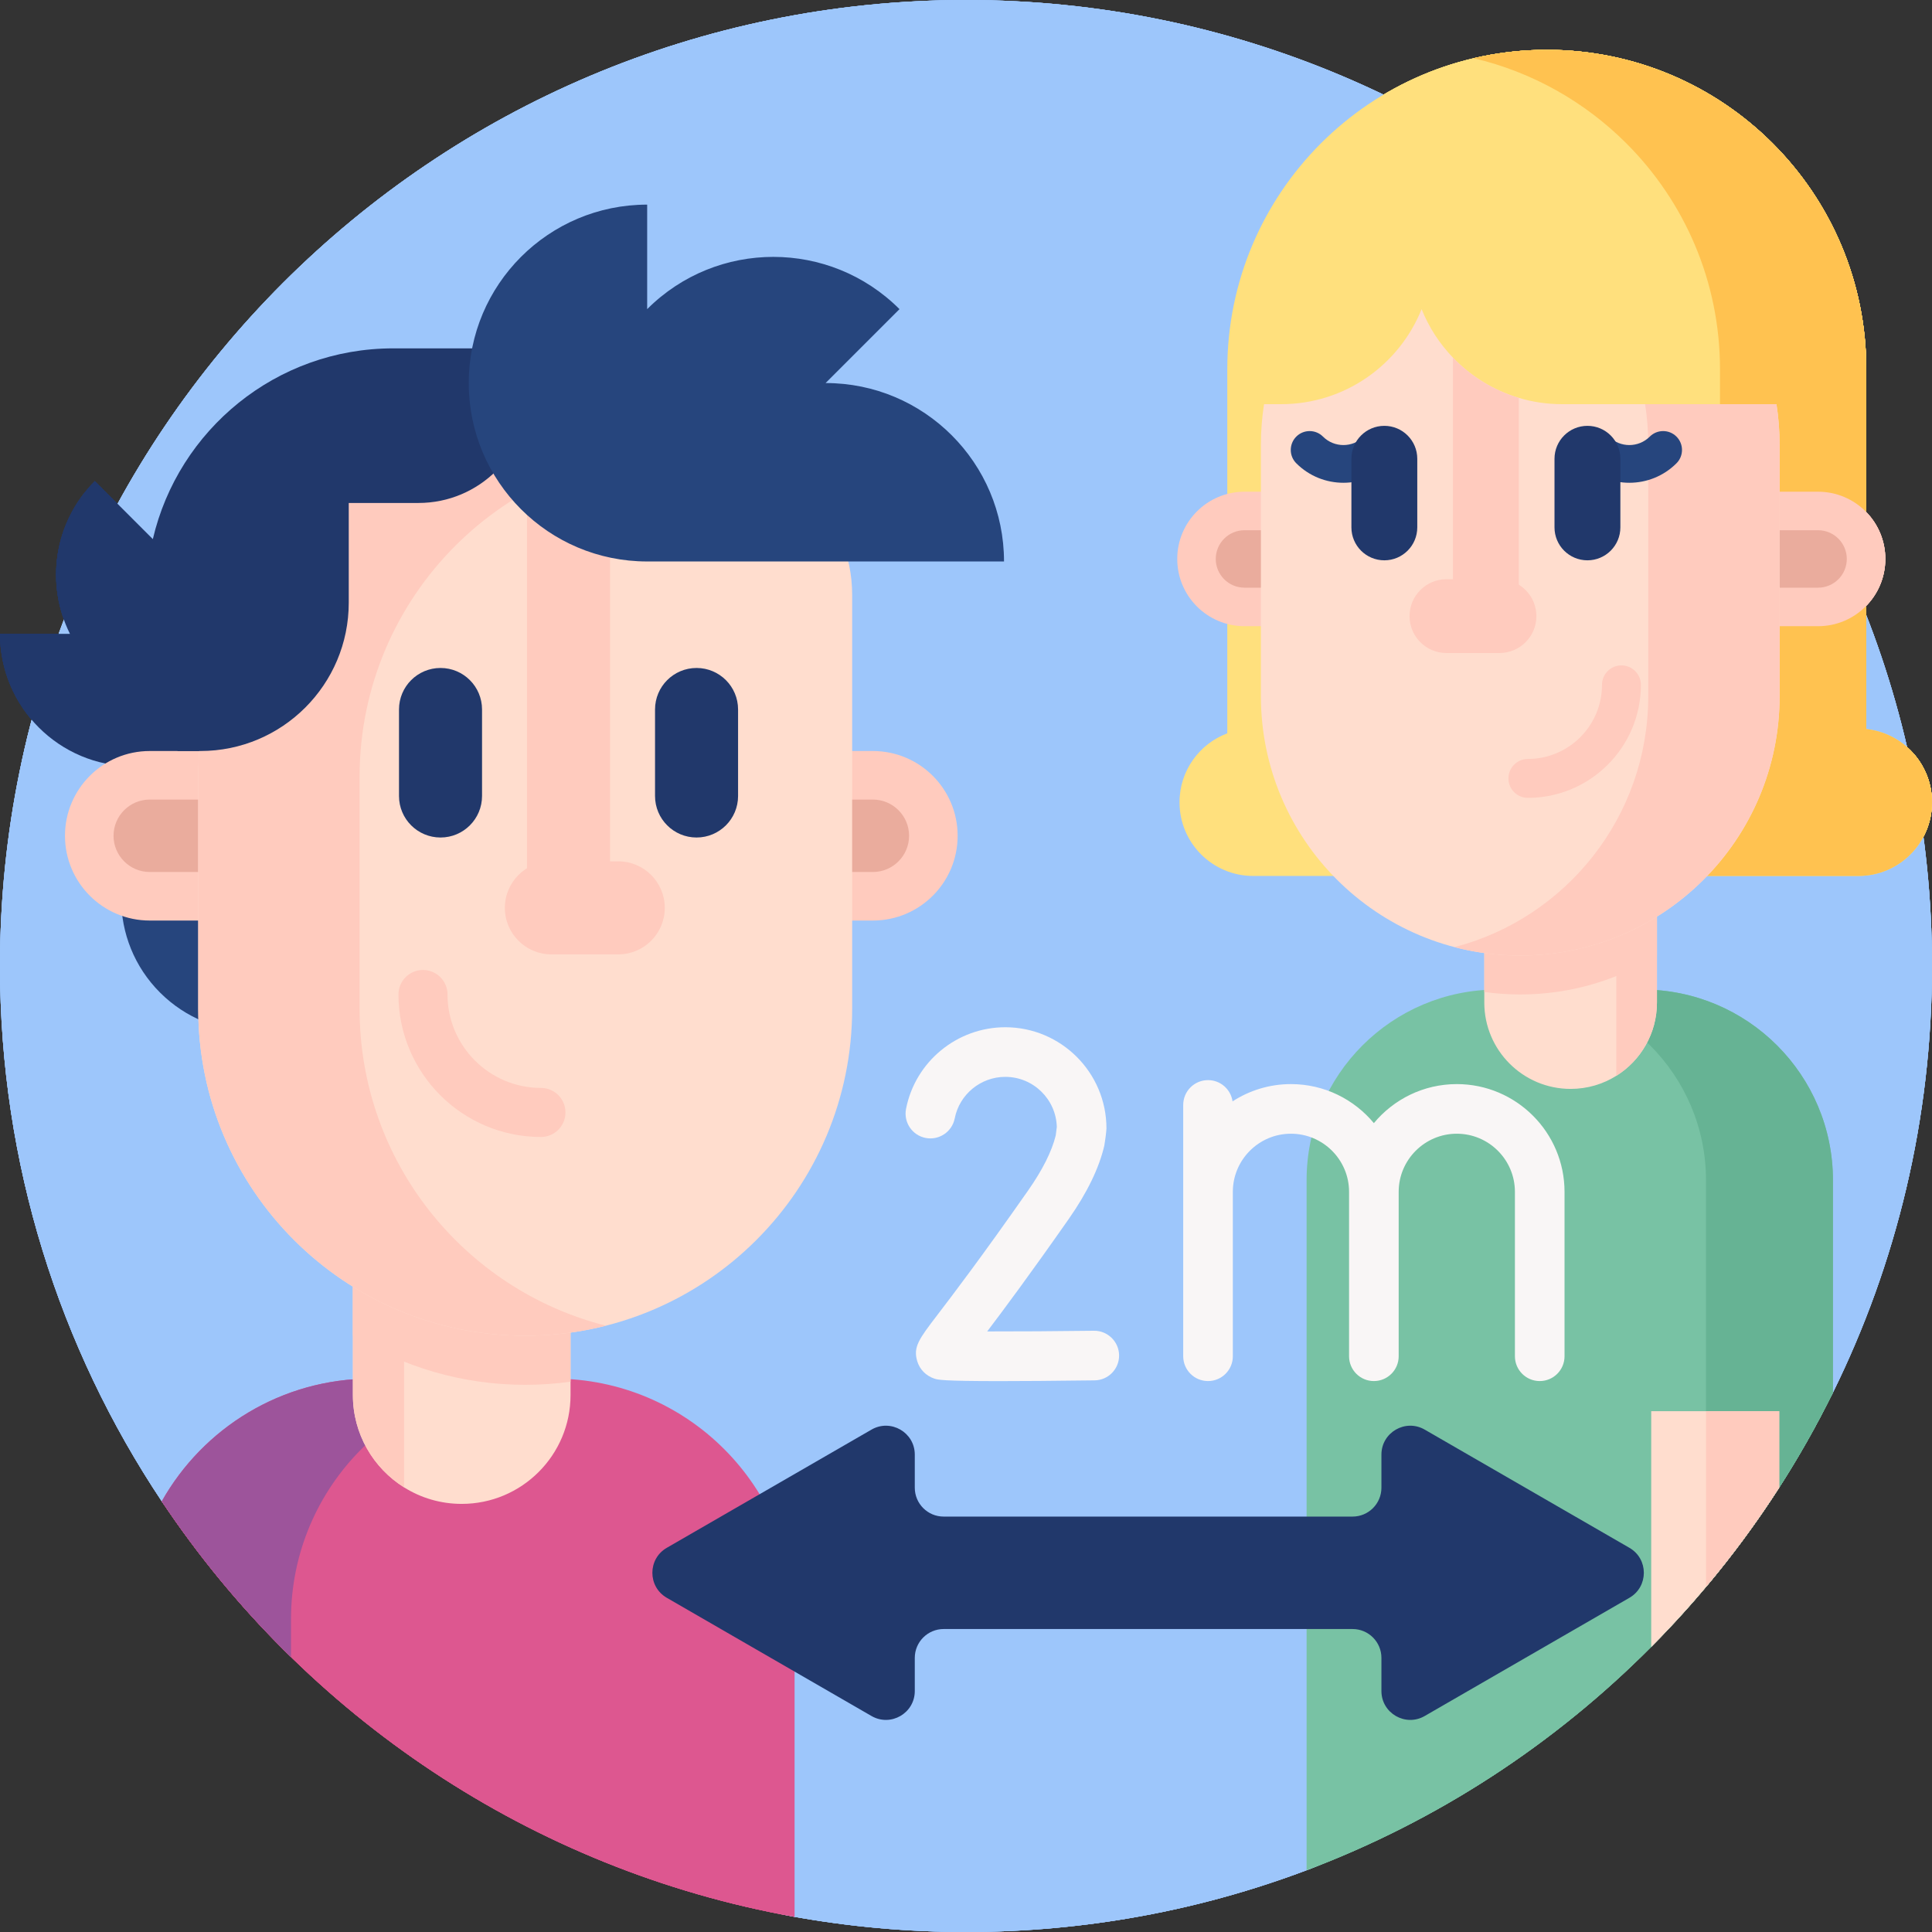 <svg id="Capa_1" enable-background="new 0 0 512 512" height="512" viewBox="0 0 512 512" width="512" xmlns="http://www.w3.org/2000/svg"><rect x="0" y="0" width="512" height="512" fill="#333333" stroke="none"/><g><g><path d="m512 256c0 40.57-9.44 78.94-26.25 113.03-9.14 18.55-34.98-10.73-48.16 4.95-28 33.35-49.84 106.01-91.33 121.65-28.07 10.58-58.49 16.37-90.26 16.37-15.5 0-30.69-1.38-45.43-4.02-51.46-9.21-67.622-78.764-103.482-113.814-12.8-12.5-54.258 18.624-64.218 3.694-27.08-40.61-42.87-89.39-42.87-141.86 0-141.38 114.62-256 256-256s256 114.62 256 256z" fill="#9dc6fb"/><g><path d="m210.57 429.09v78.89c-69.81-12.5-129.81-53.31-167.7-110.12 10.94-19.41 31.73-32.51 55.58-32.51h48.38c35.21 0 63.74 28.54 63.74 63.74z" fill="#dd5790"/><path d="m140.86 365.35c-35.2 0-63.74 28.53-63.74 63.74v10.03c-12.8-12.5-24.29-26.33-34.25-41.26 10.92-19.41 31.72-32.51 55.58-32.51z" fill="#9d549b"/><path d="m151.198 294.187v75.518c0 7.967-3.231 15.177-8.451 20.389-5.212 5.22-12.422 8.451-20.389 8.451-5.612 0-10.849-1.598-15.27-4.379-8.145-5.093-13.57-14.148-13.57-24.461v-75.518z" fill="#ffddce"/><path d="m151.198 294.187v71.972c-3.928.553-7.933.833-12.014.833-16.758 0-32.411-4.761-45.666-13.009v-59.797h57.68z" fill="#ffcbbe"/><path d="m107.088 323.503v70.663c-8.145-5.093-13.57-14.148-13.57-24.461v-46.202z" fill="#ffcbbe"/><path d="m104.222 92.319c-31.018 0-56.977 21.588-63.718 50.554l-15.366-15.366c-10.949 10.949-13.143 27.328-6.602 40.464h-18.536c0 19.387 15.716 35.103 35.103 35.103 1.243 0 2.469-.067 3.679-.193v6.208h107.157v-116.77z" fill="#21386b"/><path d="m42.406 213.392c-13.709 13.709-13.709 35.935 0 49.643 13.709 13.709 35.935 13.709 49.643 0" fill="#26457d"/><path d="m231.32 243.955h-191.636c-12.407 0-22.464-10.058-22.464-22.464 0-12.407 10.058-22.464 22.464-22.464h191.636c12.407 0 22.464 10.058 22.464 22.464.001 12.406-10.057 22.464-22.464 22.464z" fill="#ffcbbe"/><path d="m39.685 231.088c-5.292 0-9.597-4.305-9.597-9.597s4.305-9.597 9.597-9.597h191.635c5.292 0 9.597 4.305 9.597 9.597s-4.305 9.597-9.597 9.597z" fill="#eaac9d"/><path d="m139.184 353.985c-47.855 0-86.649-38.794-86.649-86.649v-61.434c0-47.855 38.794-86.649 86.649-86.649h48.29c21.185 0 38.358 17.174 38.358 38.358v109.724c.001 47.856-38.793 86.65-86.648 86.65z" fill="#ffddce"/><path d="m160.567 351.324c-6.838 1.737-13.998 2.656-21.378 2.656-47.858 0-86.653-38.786-86.653-86.644v-61.433c0-47.858 38.795-86.653 86.653-86.653h42.747c-47.848 0-86.644 38.795-86.644 86.653v61.433c0 40.487 27.757 74.475 65.275 83.988z" fill="#ffcbbe"/><path d="m116.742 221.949c-6.077 0-11.003-4.926-11.003-11.003v-22.923c0-6.077 4.926-11.003 11.003-11.003 6.077 0 11.003 4.926 11.003 11.003v22.923c0 6.077-4.927 11.003-11.003 11.003z" fill="#21386b"/><path d="m184.594 221.949c-6.077 0-11.003-4.926-11.003-11.003v-22.923c0-6.077 4.926-11.003 11.003-11.003 6.077 0 11.003 4.926 11.003 11.003v22.923c0 6.077-4.927 11.003-11.003 11.003z" fill="#21386b"/><path d="m161.671 244.413h-22.006v-114.156c0-6.077 4.926-11.003 11.003-11.003 6.077 0 11.003 4.926 11.003 11.003z" fill="#ffcbbe"/><path d="m75.92 103.339v13.064c-16.855 6.173-28.883 22.357-28.883 41.35v41.272h6.066c21.717 0 39.321-17.605 39.321-39.321v-26.413h18.465c16.135 0 29.215-13.08 29.215-29.215v-.738h-64.184z" fill="#21386b"/><path d="m218.791 101.51 19.585-19.586c-18.465-18.465-48.404-18.465-66.869 0v-27.697c-26.114 0-47.284 21.17-47.284 47.284s21.17 47.283 47.284 47.283h94.567c0-26.114-21.169-47.284-47.283-47.284z" fill="#26457d"/><g fill="#ffcbbe"><path d="m163.847 228.265h-17.727c-6.808 0-12.327 5.519-12.327 12.327 0 6.808 5.519 12.327 12.327 12.327h17.727c6.808 0 12.327-5.519 12.327-12.327 0-6.807-5.519-12.327-12.327-12.327z"/><path d="m143.354 301.31c-20.82 0-37.759-16.938-37.759-37.759 0-3.59 2.91-6.5 6.5-6.5s6.5 2.91 6.5 6.5c0 13.652 11.107 24.759 24.759 24.759 3.59 0 6.5 2.91 6.5 6.5s-2.91 6.5-6.5 6.5z"/></g></g><g><path d="m325.245 194.34v-96.466c0-46.763 37.909-84.672 84.672-84.672 46.763 0 84.672 37.909 84.672 84.672v95.339c9.787 1.053 17.409 9.337 17.409 19.404 0 10.78-8.739 19.519-19.519 19.519h-160.376c-10.78 0-19.519-8.739-19.519-19.519-.001-8.367 5.264-15.501 12.661-18.277z" fill="#ffe07d"/><path d="m442.621 212.612c0 5.394-2.181 10.272-5.711 13.81-3.53 3.53-8.416 5.711-13.802 5.711h69.371c5.386 0 10.272-2.181 13.802-5.711 3.53-3.538 5.719-8.416 5.719-13.81 0-10.066-7.623-18.347-17.411-19.402v-95.336c0-23.384-9.479-44.547-24.804-59.872-15.317-15.325-36.488-24.804-59.872-24.804-6.671 0-13.159.769-19.386 2.229 15.595 3.657 29.531 11.621 40.486 22.575 15.325 15.325 24.804 36.488 24.804 59.872v95.336c9.78 1.055-13.196 9.337-13.196 19.402z" fill="#ffc250"/><path d="m485.75 312.8v56.23c-4.28 8.68-9.04 17.09-14.24 25.18-5.91 9.2-12.39 17.99-19.4 26.33-4.61 5.5-9.46 10.8-14.52 15.89-25.61 25.78-56.68 46.14-91.33 59.2v-182.83c0-27.92 22.63-50.56 50.56-50.56h38.38c27.92 0 50.55 22.64 50.55 50.56z" fill="#78c2a4"/><path d="m485.75 312.8v56.23c-9.14 18.55-20.46 35.83-33.64 51.51v-107.74c0-27.93-22.64-50.56-50.56-50.56h33.64c27.93 0 50.56 22.63 50.56 50.56z" fill="#66b394"/><path d="m393.355 205.792v59.902c0 6.319 2.563 12.038 6.704 16.172 4.134 4.141 9.853 6.704 16.172 6.704 4.451 0 8.606-1.268 12.113-3.473 6.461-4.04 10.764-11.222 10.764-19.403v-59.902z" fill="#ffddce"/><g fill="#ffcbbe"><path d="m393.355 205.792v57.089c3.116.438 6.292.661 9.53.661 13.293 0 25.709-3.777 36.223-10.319v-47.432h-45.753z"/><path d="m428.344 229.046v56.051c6.461-4.04 10.764-11.222 10.764-19.403v-36.648z"/><path d="m329.801 165.947h152.008c9.841 0 17.819-7.978 17.819-17.819 0-9.841-7.978-17.819-17.819-17.819h-152.008c-9.841 0-17.819 7.978-17.819 17.819 0 9.841 7.978 17.819 17.819 17.819z"/></g><path d="m481.809 155.74c4.198 0 7.613-3.415 7.613-7.612 0-4.198-3.415-7.613-7.613-7.613h-152.008c-4.198 0-7.613 3.415-7.613 7.612s3.415 7.613 7.613 7.613z" fill="#eaac9d"/><path d="m334.153 117.816v66.678c0 37.955 30.769 68.732 68.732 68.732 37.955 0 68.732-30.777 68.732-68.732v-66.678c0-3.641-.286-7.218-.833-10.708h-56.842c-3.974 0-7.813-.579-11.438-1.666-6.734-1.999-12.731-5.727-17.459-10.669-3.538-3.681-6.377-8.035-8.305-12.85-5.917 14.754-20.338 25.185-37.21 25.185h-4.545c-.546 3.49-.832 7.067-.832 10.708z" fill="#ffddce"/><path d="m385.474 250.997c5.56 1.459 11.398 2.229 17.411 2.229 37.955 0 68.732-30.777 68.732-68.732v-66.678c0-3.641-.286-7.218-.833-10.708h-34.814c.547 3.49.833 7.068.833 10.708v66.678c0 31.942-21.797 58.801-51.329 66.503z" fill="#ffcbbe"/><path d="m385.046 94.773v71.54h17.459v-60.871c-6.735-1.999-12.731-5.727-17.459-10.669z" fill="#ffcbbe"/><path d="m383.322 153.502h14.061c5.4 0 9.778 4.378 9.778 9.778 0 5.4-4.378 9.778-9.778 9.778h-14.061c-5.4 0-9.778-4.378-9.778-9.778 0-5.4 4.378-9.778 9.778-9.778z" fill="#ffcbbe"/><path d="m431.794 127.94c-4.523 0-9.045-1.721-12.488-5.164-1.953-1.953-1.953-5.119 0-7.071 1.953-1.953 5.118-1.953 7.071 0 2.987 2.988 7.847 2.987 10.835 0 1.953-1.953 5.118-1.952 7.071 0 1.953 1.953 1.953 5.119 0 7.071-3.443 3.442-7.967 5.164-12.489 5.164z" fill="#26457d"/><path d="m356.019 127.94c-4.523 0-9.045-1.721-12.488-5.164-1.953-1.952-1.953-5.118 0-7.071 1.952-1.953 5.119-1.953 7.071 0 2.987 2.987 7.849 2.987 10.835 0 1.953-1.953 5.118-1.953 7.071 0s1.953 5.119 0 7.071c-3.444 3.443-7.967 5.164-12.489 5.164z" fill="#26457d"/><path d="m404.905 211.442c16.515 0 29.951-13.436 29.951-29.951 0-2.848-2.308-5.156-5.156-5.156s-5.156 2.308-5.156 5.156c0 10.829-8.81 19.639-19.639 19.639-2.848 0-5.156 2.308-5.156 5.156s2.308 5.156 5.156 5.156z" fill="#ffcbbe"/><path d="m420.686 148.491c4.82 0 8.728-3.908 8.728-8.728v-18.183c0-4.82-3.908-8.728-8.728-8.728-4.82 0-8.728 3.908-8.728 8.728v18.183c.001 4.821 3.908 8.728 8.728 8.728z" fill="#21386b"/><path d="m366.865 148.491c4.82 0 8.728-3.908 8.728-8.728v-18.183c0-4.82-3.908-8.728-8.728-8.728-4.82 0-8.728 3.908-8.728 8.728v18.183c.001 4.821 3.908 8.728 8.728 8.728z" fill="#21386b"/><path d="m471.51 373.98v20.23c-9.8 15.26-21.18 29.41-33.92 42.22v-62.45z" fill="#ffddce"/><path d="m471.51 373.98v20.23c-5.91 9.2-12.39 17.99-19.4 26.33v-46.56z" fill="#ffcbbe"/></g><path d="m431.811 410.186-54.247-31.323c-5.099-2.944-11.473.736-11.473 6.624v8.775c0 4.224-3.424 7.648-7.648 7.648h-108.367c-4.224 0-7.648-3.424-7.648-7.648v-8.775c0-5.888-6.374-9.568-11.473-6.624l-54.247 31.323c-5.098 2.944-5.099 10.303 0 13.247l54.247 31.326c5.099 2.945 11.473-.735 11.473-6.623v-8.779c0-4.224 3.424-7.648 7.648-7.648h108.367c4.224 0 7.648 3.424 7.648 7.648v8.779c0 5.888 6.374 9.568 11.473 6.623l54.247-31.326c5.099-2.944 5.099-10.303 0-13.247z" fill="#21386b"/><g fill="#f9f6f6"><path d="m289.916 352.664c-9.95.125-20.59.196-28.296.178 4.44-5.859 11.367-15.166 21.617-29.812 4.877-6.969 8.048-13.513 9.424-19.45.181-1.015.525-3.517.561-4.543 0-14.781-12.025-26.806-26.807-26.806-12.781 0-23.843 9.091-26.304 21.617-.7 3.563 1.621 7.019 5.184 7.719s7.019-1.621 7.719-5.184c1.252-6.376 6.889-11.003 13.401-11.003 7.404 0 13.452 5.922 13.652 13.279l-.288 2.254c-1.039 4.223-3.499 9.125-7.315 14.578-12.553 17.936-20.046 27.747-24.072 33.018-4.838 6.334-6.467 8.468-5.301 12.262.668 2.172 2.321 3.841 4.537 4.58.871.29 1.972.658 17.176.658 5.971 0 14.117-.057 25.278-.197 3.631-.046 6.537-3.026 6.491-6.657-.046-3.63-3.067-6.537-6.657-6.491z"/><path d="m386.067 287.297c-8.83 0-16.735 4.03-21.976 10.346-5.241-6.316-13.146-10.346-21.976-10.346-5.702 0-11.014 1.687-15.476 4.578-.458-3.184-3.189-5.633-6.5-5.633-3.631 0-6.575 2.944-6.575 6.575v66.605c0 3.631 2.944 6.575 6.575 6.575s6.575-2.944 6.575-6.575v-43.574c0-8.492 6.909-15.401 15.401-15.401s15.401 6.909 15.401 15.401v43.574c0 3.631 2.944 6.575 6.575 6.575s6.574-2.944 6.574-6.575v-43.574c0-8.492 6.909-15.401 15.401-15.401s15.402 6.909 15.402 15.401v43.574c0 3.631 2.944 6.575 6.575 6.575s6.575-2.944 6.575-6.575v-43.574c-.001-15.743-12.808-28.551-28.551-28.551z"/></g></g><g><path d="m512 256c0 40.57-9.44 78.94-26.25 113.03-9.14 18.55-34.98-10.73-48.16 4.95-28 33.35-49.84 106.01-91.33 121.65-28.07 10.58-58.49 16.37-90.26 16.37-15.5 0-30.69-1.38-45.43-4.02-51.46-9.21-67.622-78.764-103.482-113.814-12.8-12.5-54.258 18.624-64.218 3.694-27.08-40.61-42.87-89.39-42.87-141.86 0-141.38 114.62-256 256-256s256 114.62 256 256z" fill="#9dc6fb"/><g><path d="m210.57 429.09v78.89c-69.81-12.5-129.81-53.31-167.7-110.12 10.94-19.41 31.73-32.51 55.58-32.51h48.38c35.21 0 63.74 28.54 63.74 63.74z" fill="#dd5790"/><path d="m140.86 365.35c-35.2 0-63.74 28.53-63.74 63.74v10.03c-12.8-12.5-24.29-26.33-34.25-41.26 10.92-19.41 31.72-32.51 55.58-32.51z" fill="#9d549b"/><path d="m151.198 294.187v75.518c0 7.967-3.231 15.177-8.451 20.389-5.212 5.22-12.422 8.451-20.389 8.451-5.612 0-10.849-1.598-15.27-4.379-8.145-5.093-13.57-14.148-13.57-24.461v-75.518z" fill="#ffddce"/><path d="m151.198 294.187v71.972c-3.928.553-7.933.833-12.014.833-16.758 0-32.411-4.761-45.666-13.009v-59.797h57.68z" fill="#ffcbbe"/><path d="m107.088 323.503v70.663c-8.145-5.093-13.57-14.148-13.57-24.461v-46.202z" fill="#ffcbbe"/><path d="m104.222 92.319c-31.018 0-56.977 21.588-63.718 50.554l-15.366-15.366c-10.949 10.949-13.143 27.328-6.602 40.464h-18.536c0 19.387 15.716 35.103 35.103 35.103 1.243 0 2.469-.067 3.679-.193v6.208h107.157v-116.77z" fill="#21386b"/><path d="m42.406 213.392c-13.709 13.709-13.709 35.935 0 49.643 13.709 13.709 35.935 13.709 49.643 0" fill="#26457d"/><path d="m231.32 243.955h-191.636c-12.407 0-22.464-10.058-22.464-22.464 0-12.407 10.058-22.464 22.464-22.464h191.636c12.407 0 22.464 10.058 22.464 22.464.001 12.406-10.057 22.464-22.464 22.464z" fill="#ffcbbe"/><path d="m39.685 231.088c-5.292 0-9.597-4.305-9.597-9.597s4.305-9.597 9.597-9.597h191.635c5.292 0 9.597 4.305 9.597 9.597s-4.305 9.597-9.597 9.597z" fill="#eaac9d"/><path d="m139.184 353.985c-47.855 0-86.649-38.794-86.649-86.649v-61.434c0-47.855 38.794-86.649 86.649-86.649h48.29c21.185 0 38.358 17.174 38.358 38.358v109.724c.001 47.856-38.793 86.65-86.648 86.65z" fill="#ffddce"/><path d="m160.567 351.324c-6.838 1.737-13.998 2.656-21.378 2.656-47.858 0-86.653-38.786-86.653-86.644v-61.433c0-47.858 38.795-86.653 86.653-86.653h42.747c-47.848 0-86.644 38.795-86.644 86.653v61.433c0 40.487 27.757 74.475 65.275 83.988z" fill="#ffcbbe"/><path d="m116.742 221.949c-6.077 0-11.003-4.926-11.003-11.003v-22.923c0-6.077 4.926-11.003 11.003-11.003 6.077 0 11.003 4.926 11.003 11.003v22.923c0 6.077-4.927 11.003-11.003 11.003z" fill="#21386b"/><path d="m184.594 221.949c-6.077 0-11.003-4.926-11.003-11.003v-22.923c0-6.077 4.926-11.003 11.003-11.003 6.077 0 11.003 4.926 11.003 11.003v22.923c0 6.077-4.927 11.003-11.003 11.003z" fill="#21386b"/><path d="m161.671 244.413h-22.006v-114.156c0-6.077 4.926-11.003 11.003-11.003 6.077 0 11.003 4.926 11.003 11.003z" fill="#ffcbbe"/><path d="m75.92 103.339v13.064c-16.855 6.173-28.883 22.357-28.883 41.35v41.272h6.066c21.717 0 39.321-17.605 39.321-39.321v-26.413h18.465c16.135 0 29.215-13.08 29.215-29.215v-.738h-64.184z" fill="#21386b"/><path d="m218.791 101.51 19.585-19.586c-18.465-18.465-48.404-18.465-66.869 0v-27.697c-26.114 0-47.284 21.17-47.284 47.284s21.17 47.283 47.284 47.283h94.567c0-26.114-21.169-47.284-47.283-47.284z" fill="#26457d"/><g fill="#ffcbbe"><path d="m163.847 228.265h-17.727c-6.808 0-12.327 5.519-12.327 12.327 0 6.808 5.519 12.327 12.327 12.327h17.727c6.808 0 12.327-5.519 12.327-12.327 0-6.807-5.519-12.327-12.327-12.327z"/><path d="m143.354 301.31c-20.82 0-37.759-16.938-37.759-37.759 0-3.59 2.91-6.5 6.5-6.5s6.5 2.91 6.5 6.5c0 13.652 11.107 24.759 24.759 24.759 3.59 0 6.5 2.91 6.5 6.5s-2.91 6.5-6.5 6.5z"/></g></g><g><path d="m325.245 194.34v-96.466c0-46.763 37.909-84.672 84.672-84.672 46.763 0 84.672 37.909 84.672 84.672v95.339c9.787 1.053 17.409 9.337 17.409 19.404 0 10.78-8.739 19.519-19.519 19.519h-160.376c-10.78 0-19.519-8.739-19.519-19.519-.001-8.367 5.264-15.501 12.661-18.277z" fill="#ffe07d"/><path d="m442.621 212.612c0 5.394-2.181 10.272-5.711 13.81-3.53 3.53-8.416 5.711-13.802 5.711h69.371c5.386 0 10.272-2.181 13.802-5.711 3.53-3.538 5.719-8.416 5.719-13.81 0-10.066-7.623-18.347-17.411-19.402v-95.336c0-23.384-9.479-44.547-24.804-59.872-15.317-15.325-36.488-24.804-59.872-24.804-6.671 0-13.159.769-19.386 2.229 15.595 3.657 29.531 11.621 40.486 22.575 15.325 15.325 24.804 36.488 24.804 59.872v95.336c9.78 1.055-13.196 9.337-13.196 19.402z" fill="#ffc250"/><path d="m485.75 312.8v56.23c-4.28 8.68-9.04 17.09-14.24 25.18-5.91 9.2-12.39 17.99-19.4 26.33-4.61 5.5-9.46 10.8-14.52 15.89-25.61 25.78-56.68 46.14-91.33 59.2v-182.83c0-27.92 22.63-50.56 50.56-50.56h38.38c27.92 0 50.55 22.64 50.55 50.56z" fill="#78c2a4"/><path d="m485.75 312.8v56.23c-9.14 18.55-20.46 35.83-33.64 51.51v-107.74c0-27.93-22.64-50.56-50.56-50.56h33.64c27.93 0 50.56 22.63 50.56 50.56z" fill="#66b394"/><path d="m393.355 205.792v59.902c0 6.319 2.563 12.038 6.704 16.172 4.134 4.141 9.853 6.704 16.172 6.704 4.451 0 8.606-1.268 12.113-3.473 6.461-4.04 10.764-11.222 10.764-19.403v-59.902z" fill="#ffddce"/><g fill="#ffcbbe"><path d="m393.355 205.792v57.089c3.116.438 6.292.661 9.53.661 13.293 0 25.709-3.777 36.223-10.319v-47.432h-45.753z"/><path d="m428.344 229.046v56.051c6.461-4.04 10.764-11.222 10.764-19.403v-36.648z"/><path d="m329.801 165.947h152.008c9.841 0 17.819-7.978 17.819-17.819 0-9.841-7.978-17.819-17.819-17.819h-152.008c-9.841 0-17.819 7.978-17.819 17.819 0 9.841 7.978 17.819 17.819 17.819z"/></g><path d="m481.809 155.74c4.198 0 7.613-3.415 7.613-7.612 0-4.198-3.415-7.613-7.613-7.613h-152.008c-4.198 0-7.613 3.415-7.613 7.612s3.415 7.613 7.613 7.613z" fill="#eaac9d"/><path d="m334.153 117.816v66.678c0 37.955 30.769 68.732 68.732 68.732 37.955 0 68.732-30.777 68.732-68.732v-66.678c0-3.641-.286-7.218-.833-10.708h-56.842c-3.974 0-7.813-.579-11.438-1.666-6.734-1.999-12.731-5.727-17.459-10.669-3.538-3.681-6.377-8.035-8.305-12.85-5.917 14.754-20.338 25.185-37.21 25.185h-4.545c-.546 3.49-.832 7.067-.832 10.708z" fill="#ffddce"/><path d="m385.474 250.997c5.56 1.459 11.398 2.229 17.411 2.229 37.955 0 68.732-30.777 68.732-68.732v-66.678c0-3.641-.286-7.218-.833-10.708h-34.814c.547 3.49.833 7.068.833 10.708v66.678c0 31.942-21.797 58.801-51.329 66.503z" fill="#ffcbbe"/><path d="m385.046 94.773v71.54h17.459v-60.871c-6.735-1.999-12.731-5.727-17.459-10.669z" fill="#ffcbbe"/><path d="m383.322 153.502h14.061c5.4 0 9.778 4.378 9.778 9.778 0 5.4-4.378 9.778-9.778 9.778h-14.061c-5.4 0-9.778-4.378-9.778-9.778 0-5.4 4.378-9.778 9.778-9.778z" fill="#ffcbbe"/><path d="m431.794 127.94c-4.523 0-9.045-1.721-12.488-5.164-1.953-1.953-1.953-5.119 0-7.071 1.953-1.953 5.118-1.953 7.071 0 2.987 2.988 7.847 2.987 10.835 0 1.953-1.953 5.118-1.952 7.071 0 1.953 1.953 1.953 5.119 0 7.071-3.443 3.442-7.967 5.164-12.489 5.164z" fill="#26457d"/><path d="m356.019 127.94c-4.523 0-9.045-1.721-12.488-5.164-1.953-1.952-1.953-5.118 0-7.071 1.952-1.953 5.119-1.953 7.071 0 2.987 2.987 7.849 2.987 10.835 0 1.953-1.953 5.118-1.953 7.071 0s1.953 5.119 0 7.071c-3.444 3.443-7.967 5.164-12.489 5.164z" fill="#26457d"/><path d="m404.905 211.442c16.515 0 29.951-13.436 29.951-29.951 0-2.848-2.308-5.156-5.156-5.156s-5.156 2.308-5.156 5.156c0 10.829-8.81 19.639-19.639 19.639-2.848 0-5.156 2.308-5.156 5.156s2.308 5.156 5.156 5.156z" fill="#ffcbbe"/><path d="m420.686 148.491c4.82 0 8.728-3.908 8.728-8.728v-18.183c0-4.82-3.908-8.728-8.728-8.728-4.82 0-8.728 3.908-8.728 8.728v18.183c.001 4.821 3.908 8.728 8.728 8.728z" fill="#21386b"/><path d="m366.865 148.491c4.82 0 8.728-3.908 8.728-8.728v-18.183c0-4.82-3.908-8.728-8.728-8.728-4.82 0-8.728 3.908-8.728 8.728v18.183c.001 4.821 3.908 8.728 8.728 8.728z" fill="#21386b"/><path d="m471.51 373.98v20.23c-9.8 15.26-21.18 29.41-33.92 42.22v-62.45z" fill="#ffddce"/><path d="m471.51 373.98v20.23c-5.91 9.2-12.39 17.99-19.4 26.33v-46.56z" fill="#ffcbbe"/></g><path d="m431.811 410.186-54.247-31.323c-5.099-2.944-11.473.736-11.473 6.624v8.775c0 4.224-3.424 7.648-7.648 7.648h-108.367c-4.224 0-7.648-3.424-7.648-7.648v-8.775c0-5.888-6.374-9.568-11.473-6.624l-54.247 31.323c-5.098 2.944-5.099 10.303 0 13.247l54.247 31.326c5.099 2.945 11.473-.735 11.473-6.623v-8.779c0-4.224 3.424-7.648 7.648-7.648h108.367c4.224 0 7.648 3.424 7.648 7.648v8.779c0 5.888 6.374 9.568 11.473 6.623l54.247-31.326c5.099-2.944 5.099-10.303 0-13.247z" fill="#21386b"/><g fill="#f9f6f6"><path d="m289.916 352.664c-9.95.125-20.59.196-28.296.178 4.44-5.859 11.367-15.166 21.617-29.812 4.877-6.969 8.048-13.513 9.424-19.45.181-1.015.525-3.517.561-4.543 0-14.781-12.025-26.806-26.807-26.806-12.781 0-23.843 9.091-26.304 21.617-.7 3.563 1.621 7.019 5.184 7.719s7.019-1.621 7.719-5.184c1.252-6.376 6.889-11.003 13.401-11.003 7.404 0 13.452 5.922 13.652 13.279l-.288 2.254c-1.039 4.223-3.499 9.125-7.315 14.578-12.553 17.936-20.046 27.747-24.072 33.018-4.838 6.334-6.467 8.468-5.301 12.262.668 2.172 2.321 3.841 4.537 4.58.871.29 1.972.658 17.176.658 5.971 0 14.117-.057 25.278-.197 3.631-.046 6.537-3.026 6.491-6.657-.046-3.63-3.067-6.537-6.657-6.491z"/><path d="m386.067 287.297c-8.83 0-16.735 4.03-21.976 10.346-5.241-6.316-13.146-10.346-21.976-10.346-5.702 0-11.014 1.687-15.476 4.578-.458-3.184-3.189-5.633-6.5-5.633-3.631 0-6.575 2.944-6.575 6.575v66.605c0 3.631 2.944 6.575 6.575 6.575s6.575-2.944 6.575-6.575v-43.574c0-8.492 6.909-15.401 15.401-15.401s15.401 6.909 15.401 15.401v43.574c0 3.631 2.944 6.575 6.575 6.575s6.574-2.944 6.574-6.575v-43.574c0-8.492 6.909-15.401 15.401-15.401s15.402 6.909 15.402 15.401v43.574c0 3.631 2.944 6.575 6.575 6.575s6.575-2.944 6.575-6.575v-43.574c-.001-15.743-12.808-28.551-28.551-28.551z"/></g></g><g><path d="m512 256c0 40.57-9.44 78.94-26.25 113.03-9.14 18.55-34.98-10.73-48.16 4.95-28 33.35-49.84 106.01-91.33 121.65-28.07 10.58-58.49 16.37-90.26 16.37-15.5 0-30.69-1.38-45.43-4.02-51.46-9.21-67.622-78.764-103.482-113.814-12.8-12.5-54.258 18.624-64.218 3.694-27.08-40.61-42.87-89.39-42.87-141.86 0-141.38 114.62-256 256-256s256 114.62 256 256z" fill="#9dc6fb"/><g><path d="m210.57 429.09v78.89c-69.81-12.5-129.81-53.31-167.7-110.12 10.94-19.41 31.73-32.51 55.58-32.51h48.38c35.21 0 63.74 28.54 63.74 63.74z" fill="#dd5790"/><path d="m140.86 365.35c-35.2 0-63.74 28.53-63.74 63.74v10.03c-12.8-12.5-24.29-26.33-34.25-41.26 10.92-19.41 31.72-32.51 55.58-32.51z" fill="#9d549b"/><path d="m151.198 294.187v75.518c0 7.967-3.231 15.177-8.451 20.389-5.212 5.22-12.422 8.451-20.389 8.451-5.612 0-10.849-1.598-15.27-4.379-8.145-5.093-13.57-14.148-13.57-24.461v-75.518z" fill="#ffddce"/><path d="m151.198 294.187v71.972c-3.928.553-7.933.833-12.014.833-16.758 0-32.411-4.761-45.666-13.009v-59.797h57.68z" fill="#ffcbbe"/><path d="m107.088 323.503v70.663c-8.145-5.093-13.57-14.148-13.57-24.461v-46.202z" fill="#ffcbbe"/><path d="m104.222 92.319c-31.018 0-56.977 21.588-63.718 50.554l-15.366-15.366c-10.949 10.949-13.143 27.328-6.602 40.464h-18.536c0 19.387 15.716 35.103 35.103 35.103 1.243 0 2.469-.067 3.679-.193v6.208h107.157v-116.77z" fill="#21386b"/><path d="m42.406 213.392c-13.709 13.709-13.709 35.935 0 49.643 13.709 13.709 35.935 13.709 49.643 0" fill="#26457d"/><path d="m231.32 243.955h-191.636c-12.407 0-22.464-10.058-22.464-22.464 0-12.407 10.058-22.464 22.464-22.464h191.636c12.407 0 22.464 10.058 22.464 22.464.001 12.406-10.057 22.464-22.464 22.464z" fill="#ffcbbe"/><path d="m39.685 231.088c-5.292 0-9.597-4.305-9.597-9.597s4.305-9.597 9.597-9.597h191.635c5.292 0 9.597 4.305 9.597 9.597s-4.305 9.597-9.597 9.597z" fill="#eaac9d"/><path d="m139.184 353.985c-47.855 0-86.649-38.794-86.649-86.649v-61.434c0-47.855 38.794-86.649 86.649-86.649h48.29c21.185 0 38.358 17.174 38.358 38.358v109.724c.001 47.856-38.793 86.65-86.648 86.65z" fill="#ffddce"/><path d="m160.567 351.324c-6.838 1.737-13.998 2.656-21.378 2.656-47.858 0-86.653-38.786-86.653-86.644v-61.433c0-47.858 38.795-86.653 86.653-86.653h42.747c-47.848 0-86.644 38.795-86.644 86.653v61.433c0 40.487 27.757 74.475 65.275 83.988z" fill="#ffcbbe"/><path d="m116.742 221.949c-6.077 0-11.003-4.926-11.003-11.003v-22.923c0-6.077 4.926-11.003 11.003-11.003 6.077 0 11.003 4.926 11.003 11.003v22.923c0 6.077-4.927 11.003-11.003 11.003z" fill="#21386b"/><path d="m184.594 221.949c-6.077 0-11.003-4.926-11.003-11.003v-22.923c0-6.077 4.926-11.003 11.003-11.003 6.077 0 11.003 4.926 11.003 11.003v22.923c0 6.077-4.927 11.003-11.003 11.003z" fill="#21386b"/><path d="m161.671 244.413h-22.006v-114.156c0-6.077 4.926-11.003 11.003-11.003 6.077 0 11.003 4.926 11.003 11.003z" fill="#ffcbbe"/><path d="m75.92 103.339v13.064c-16.855 6.173-28.883 22.357-28.883 41.35v41.272h6.066c21.717 0 39.321-17.605 39.321-39.321v-26.413h18.465c16.135 0 29.215-13.08 29.215-29.215v-.738h-64.184z" fill="#21386b"/><path d="m218.791 101.51 19.585-19.586c-18.465-18.465-48.404-18.465-66.869 0v-27.697c-26.114 0-47.284 21.17-47.284 47.284s21.17 47.283 47.284 47.283h94.567c0-26.114-21.169-47.284-47.283-47.284z" fill="#26457d"/><g fill="#ffcbbe"><path d="m163.847 228.265h-17.727c-6.808 0-12.327 5.519-12.327 12.327 0 6.808 5.519 12.327 12.327 12.327h17.727c6.808 0 12.327-5.519 12.327-12.327 0-6.807-5.519-12.327-12.327-12.327z"/><path d="m143.354 301.31c-20.82 0-37.759-16.938-37.759-37.759 0-3.59 2.91-6.5 6.5-6.5s6.5 2.91 6.5 6.5c0 13.652 11.107 24.759 24.759 24.759 3.59 0 6.5 2.91 6.5 6.5s-2.91 6.5-6.5 6.5z"/></g></g><g><path d="m325.245 194.34v-96.466c0-46.763 37.909-84.672 84.672-84.672 46.763 0 84.672 37.909 84.672 84.672v95.339c9.787 1.053 17.409 9.337 17.409 19.404 0 10.78-8.739 19.519-19.519 19.519h-160.376c-10.78 0-19.519-8.739-19.519-19.519-.001-8.367 5.264-15.501 12.661-18.277z" fill="#ffe07d"/><path d="m442.621 212.612c0 5.394-2.181 10.272-5.711 13.81-3.53 3.53-8.416 5.711-13.802 5.711h69.371c5.386 0 10.272-2.181 13.802-5.711 3.53-3.538 5.719-8.416 5.719-13.81 0-10.066-7.623-18.347-17.411-19.402v-95.336c0-23.384-9.479-44.547-24.804-59.872-15.317-15.325-36.488-24.804-59.872-24.804-6.671 0-13.159.769-19.386 2.229 15.595 3.657 29.531 11.621 40.486 22.575 15.325 15.325 24.804 36.488 24.804 59.872v95.336c9.78 1.055-13.196 9.337-13.196 19.402z" fill="#ffc250"/><path d="m485.75 312.8v56.23c-4.28 8.68-9.04 17.09-14.24 25.18-5.91 9.2-12.39 17.99-19.4 26.33-4.61 5.5-9.46 10.8-14.52 15.89-25.61 25.78-56.68 46.14-91.33 59.2v-182.83c0-27.92 22.63-50.56 50.56-50.56h38.38c27.92 0 50.55 22.64 50.55 50.56z" fill="#78c2a4"/><path d="m485.75 312.8v56.23c-9.14 18.55-20.46 35.83-33.64 51.51v-107.74c0-27.93-22.64-50.56-50.56-50.56h33.64c27.93 0 50.56 22.63 50.56 50.56z" fill="#66b394"/><path d="m393.355 205.792v59.902c0 6.319 2.563 12.038 6.704 16.172 4.134 4.141 9.853 6.704 16.172 6.704 4.451 0 8.606-1.268 12.113-3.473 6.461-4.04 10.764-11.222 10.764-19.403v-59.902z" fill="#ffddce"/><g fill="#ffcbbe"><path d="m393.355 205.792v57.089c3.116.438 6.292.661 9.53.661 13.293 0 25.709-3.777 36.223-10.319v-47.432h-45.753z"/><path d="m428.344 229.046v56.051c6.461-4.04 10.764-11.222 10.764-19.403v-36.648z"/><path d="m329.801 165.947h152.008c9.841 0 17.819-7.978 17.819-17.819 0-9.841-7.978-17.819-17.819-17.819h-152.008c-9.841 0-17.819 7.978-17.819 17.819 0 9.841 7.978 17.819 17.819 17.819z"/></g><path d="m481.809 155.74c4.198 0 7.613-3.415 7.613-7.612 0-4.198-3.415-7.613-7.613-7.613h-152.008c-4.198 0-7.613 3.415-7.613 7.612s3.415 7.613 7.613 7.613z" fill="#eaac9d"/><path d="m334.153 117.816v66.678c0 37.955 30.769 68.732 68.732 68.732 37.955 0 68.732-30.777 68.732-68.732v-66.678c0-3.641-.286-7.218-.833-10.708h-56.842c-3.974 0-7.813-.579-11.438-1.666-6.734-1.999-12.731-5.727-17.459-10.669-3.538-3.681-6.377-8.035-8.305-12.85-5.917 14.754-20.338 25.185-37.21 25.185h-4.545c-.546 3.49-.832 7.067-.832 10.708z" fill="#ffddce"/><path d="m385.474 250.997c5.56 1.459 11.398 2.229 17.411 2.229 37.955 0 68.732-30.777 68.732-68.732v-66.678c0-3.641-.286-7.218-.833-10.708h-34.814c.547 3.49.833 7.068.833 10.708v66.678c0 31.942-21.797 58.801-51.329 66.503z" fill="#ffcbbe"/><path d="m385.046 94.773v71.54h17.459v-60.871c-6.735-1.999-12.731-5.727-17.459-10.669z" fill="#ffcbbe"/><path d="m383.322 153.502h14.061c5.4 0 9.778 4.378 9.778 9.778 0 5.4-4.378 9.778-9.778 9.778h-14.061c-5.4 0-9.778-4.378-9.778-9.778 0-5.4 4.378-9.778 9.778-9.778z" fill="#ffcbbe"/><path d="m431.794 127.94c-4.523 0-9.045-1.721-12.488-5.164-1.953-1.953-1.953-5.119 0-7.071 1.953-1.953 5.118-1.953 7.071 0 2.987 2.988 7.847 2.987 10.835 0 1.953-1.953 5.118-1.952 7.071 0 1.953 1.953 1.953 5.119 0 7.071-3.443 3.442-7.967 5.164-12.489 5.164z" fill="#26457d"/><path d="m356.019 127.94c-4.523 0-9.045-1.721-12.488-5.164-1.953-1.952-1.953-5.118 0-7.071 1.952-1.953 5.119-1.953 7.071 0 2.987 2.987 7.849 2.987 10.835 0 1.953-1.953 5.118-1.953 7.071 0s1.953 5.119 0 7.071c-3.444 3.443-7.967 5.164-12.489 5.164z" fill="#26457d"/><path d="m404.905 211.442c16.515 0 29.951-13.436 29.951-29.951 0-2.848-2.308-5.156-5.156-5.156s-5.156 2.308-5.156 5.156c0 10.829-8.81 19.639-19.639 19.639-2.848 0-5.156 2.308-5.156 5.156s2.308 5.156 5.156 5.156z" fill="#ffcbbe"/><path d="m420.686 148.491c4.82 0 8.728-3.908 8.728-8.728v-18.183c0-4.82-3.908-8.728-8.728-8.728-4.82 0-8.728 3.908-8.728 8.728v18.183c.001 4.821 3.908 8.728 8.728 8.728z" fill="#21386b"/><path d="m366.865 148.491c4.82 0 8.728-3.908 8.728-8.728v-18.183c0-4.82-3.908-8.728-8.728-8.728-4.82 0-8.728 3.908-8.728 8.728v18.183c.001 4.821 3.908 8.728 8.728 8.728z" fill="#21386b"/><path d="m471.51 373.98v20.23c-9.8 15.26-21.18 29.41-33.92 42.22v-62.45z" fill="#ffddce"/><path d="m471.51 373.98v20.23c-5.91 9.2-12.39 17.99-19.4 26.33v-46.56z" fill="#ffcbbe"/></g><path d="m431.811 410.186-54.247-31.323c-5.099-2.944-11.473.736-11.473 6.624v8.775c0 4.224-3.424 7.648-7.648 7.648h-108.367c-4.224 0-7.648-3.424-7.648-7.648v-8.775c0-5.888-6.374-9.568-11.473-6.624l-54.247 31.323c-5.098 2.944-5.099 10.303 0 13.247l54.247 31.326c5.099 2.945 11.473-.735 11.473-6.623v-8.779c0-4.224 3.424-7.648 7.648-7.648h108.367c4.224 0 7.648 3.424 7.648 7.648v8.779c0 5.888 6.374 9.568 11.473 6.623l54.247-31.326c5.099-2.944 5.099-10.303 0-13.247z" fill="#21386b"/><g fill="#f9f6f6"><path d="m289.916 352.664c-9.95.125-20.59.196-28.296.178 4.44-5.859 11.367-15.166 21.617-29.812 4.877-6.969 8.048-13.513 9.424-19.45.181-1.015.525-3.517.561-4.543 0-14.781-12.025-26.806-26.807-26.806-12.781 0-23.843 9.091-26.304 21.617-.7 3.563 1.621 7.019 5.184 7.719s7.019-1.621 7.719-5.184c1.252-6.376 6.889-11.003 13.401-11.003 7.404 0 13.452 5.922 13.652 13.279l-.288 2.254c-1.039 4.223-3.499 9.125-7.315 14.578-12.553 17.936-20.046 27.747-24.072 33.018-4.838 6.334-6.467 8.468-5.301 12.262.668 2.172 2.321 3.841 4.537 4.58.871.29 1.972.658 17.176.658 5.971 0 14.117-.057 25.278-.197 3.631-.046 6.537-3.026 6.491-6.657-.046-3.63-3.067-6.537-6.657-6.491z"/><path d="m386.067 287.297c-8.83 0-16.735 4.03-21.976 10.346-5.241-6.316-13.146-10.346-21.976-10.346-5.702 0-11.014 1.687-15.476 4.578-.458-3.184-3.189-5.633-6.5-5.633-3.631 0-6.575 2.944-6.575 6.575v66.605c0 3.631 2.944 6.575 6.575 6.575s6.575-2.944 6.575-6.575v-43.574c0-8.492 6.909-15.401 15.401-15.401s15.401 6.909 15.401 15.401v43.574c0 3.631 2.944 6.575 6.575 6.575s6.574-2.944 6.574-6.575v-43.574c0-8.492 6.909-15.401 15.401-15.401s15.402 6.909 15.402 15.401v43.574c0 3.631 2.944 6.575 6.575 6.575s6.575-2.944 6.575-6.575v-43.574c-.001-15.743-12.808-28.551-28.551-28.551z"/></g></g><g><path d="m512 256c0 40.57-9.44 78.94-26.25 113.03-9.14 18.55-34.98-10.73-48.16 4.95-28 33.35-49.84 106.01-91.33 121.65-28.07 10.58-58.49 16.37-90.26 16.37-15.5 0-30.69-1.38-45.43-4.02-51.46-9.21-67.622-78.764-103.482-113.814-12.8-12.5-54.258 18.624-64.218 3.694-27.08-40.61-42.87-89.39-42.87-141.86 0-141.38 114.62-256 256-256s256 114.62 256 256z" fill="#9dc6fb"/><g><path d="m210.57 429.09v78.89c-69.81-12.5-129.81-53.31-167.7-110.12 10.94-19.41 31.73-32.51 55.58-32.51h48.38c35.21 0 63.74 28.54 63.74 63.74z" fill="#dd5790"/><path d="m140.86 365.35c-35.2 0-63.74 28.53-63.74 63.74v10.03c-12.8-12.5-24.29-26.33-34.25-41.26 10.92-19.41 31.72-32.51 55.58-32.51z" fill="#9d549b"/><path d="m151.198 294.187v75.518c0 7.967-3.231 15.177-8.451 20.389-5.212 5.22-12.422 8.451-20.389 8.451-5.612 0-10.849-1.598-15.27-4.379-8.145-5.093-13.57-14.148-13.57-24.461v-75.518z" fill="#ffddce"/><path d="m151.198 294.187v71.972c-3.928.553-7.933.833-12.014.833-16.758 0-32.411-4.761-45.666-13.009v-59.797h57.68z" fill="#ffcbbe"/><path d="m107.088 323.503v70.663c-8.145-5.093-13.57-14.148-13.57-24.461v-46.202z" fill="#ffcbbe"/><path d="m104.222 92.319c-31.018 0-56.977 21.588-63.718 50.554l-15.366-15.366c-10.949 10.949-13.143 27.328-6.602 40.464h-18.536c0 19.387 15.716 35.103 35.103 35.103 1.243 0 2.469-.067 3.679-.193v6.208h107.157v-116.77z" fill="#21386b"/><path d="m42.406 213.392c-13.709 13.709-13.709 35.935 0 49.643 13.709 13.709 35.935 13.709 49.643 0" fill="#26457d"/><path d="m231.32 243.955h-191.636c-12.407 0-22.464-10.058-22.464-22.464 0-12.407 10.058-22.464 22.464-22.464h191.636c12.407 0 22.464 10.058 22.464 22.464.001 12.406-10.057 22.464-22.464 22.464z" fill="#ffcbbe"/><path d="m39.685 231.088c-5.292 0-9.597-4.305-9.597-9.597s4.305-9.597 9.597-9.597h191.635c5.292 0 9.597 4.305 9.597 9.597s-4.305 9.597-9.597 9.597z" fill="#eaac9d"/><path d="m139.184 353.985c-47.855 0-86.649-38.794-86.649-86.649v-61.434c0-47.855 38.794-86.649 86.649-86.649h48.29c21.185 0 38.358 17.174 38.358 38.358v109.724c.001 47.856-38.793 86.65-86.648 86.65z" fill="#ffddce"/><path d="m160.567 351.324c-6.838 1.737-13.998 2.656-21.378 2.656-47.858 0-86.653-38.786-86.653-86.644v-61.433c0-47.858 38.795-86.653 86.653-86.653h42.747c-47.848 0-86.644 38.795-86.644 86.653v61.433c0 40.487 27.757 74.475 65.275 83.988z" fill="#ffcbbe"/><path d="m116.742 221.949c-6.077 0-11.003-4.926-11.003-11.003v-22.923c0-6.077 4.926-11.003 11.003-11.003 6.077 0 11.003 4.926 11.003 11.003v22.923c0 6.077-4.927 11.003-11.003 11.003z" fill="#21386b"/><path d="m184.594 221.949c-6.077 0-11.003-4.926-11.003-11.003v-22.923c0-6.077 4.926-11.003 11.003-11.003 6.077 0 11.003 4.926 11.003 11.003v22.923c0 6.077-4.927 11.003-11.003 11.003z" fill="#21386b"/><path d="m161.671 244.413h-22.006v-114.156c0-6.077 4.926-11.003 11.003-11.003 6.077 0 11.003 4.926 11.003 11.003z" fill="#ffcbbe"/><path d="m75.92 103.339v13.064c-16.855 6.173-28.883 22.357-28.883 41.35v41.272h6.066c21.717 0 39.321-17.605 39.321-39.321v-26.413h18.465c16.135 0 29.215-13.08 29.215-29.215v-.738h-64.184z" fill="#21386b"/><path d="m218.791 101.51 19.585-19.586c-18.465-18.465-48.404-18.465-66.869 0v-27.697c-26.114 0-47.284 21.17-47.284 47.284s21.17 47.283 47.284 47.283h94.567c0-26.114-21.169-47.284-47.283-47.284z" fill="#26457d"/><g fill="#ffcbbe"><path d="m163.847 228.265h-17.727c-6.808 0-12.327 5.519-12.327 12.327 0 6.808 5.519 12.327 12.327 12.327h17.727c6.808 0 12.327-5.519 12.327-12.327 0-6.807-5.519-12.327-12.327-12.327z"/><path d="m143.354 301.31c-20.82 0-37.759-16.938-37.759-37.759 0-3.59 2.91-6.5 6.5-6.5s6.5 2.91 6.5 6.5c0 13.652 11.107 24.759 24.759 24.759 3.59 0 6.5 2.91 6.5 6.5s-2.91 6.5-6.5 6.5z"/></g></g><g><path d="m325.245 194.34v-96.466c0-46.763 37.909-84.672 84.672-84.672 46.763 0 84.672 37.909 84.672 84.672v95.339c9.787 1.053 17.409 9.337 17.409 19.404 0 10.78-8.739 19.519-19.519 19.519h-160.376c-10.78 0-19.519-8.739-19.519-19.519-.001-8.367 5.264-15.501 12.661-18.277z" fill="#ffe07d"/><path d="m442.621 212.612c0 5.394-2.181 10.272-5.711 13.81-3.53 3.53-8.416 5.711-13.802 5.711h69.371c5.386 0 10.272-2.181 13.802-5.711 3.53-3.538 5.719-8.416 5.719-13.81 0-10.066-7.623-18.347-17.411-19.402v-95.336c0-23.384-9.479-44.547-24.804-59.872-15.317-15.325-36.488-24.804-59.872-24.804-6.671 0-13.159.769-19.386 2.229 15.595 3.657 29.531 11.621 40.486 22.575 15.325 15.325 24.804 36.488 24.804 59.872v95.336c9.78 1.055-13.196 9.337-13.196 19.402z" fill="#ffc250"/><path d="m485.75 312.8v56.23c-4.28 8.68-9.04 17.09-14.24 25.18-5.91 9.2-12.39 17.99-19.4 26.33-4.61 5.5-9.46 10.8-14.52 15.89-25.61 25.78-56.68 46.14-91.33 59.2v-182.83c0-27.92 22.63-50.56 50.56-50.56h38.38c27.92 0 50.55 22.64 50.55 50.56z" fill="#78c2a4"/><path d="m485.75 312.8v56.23c-9.14 18.55-20.46 35.83-33.64 51.51v-107.74c0-27.93-22.64-50.56-50.56-50.56h33.64c27.93 0 50.56 22.63 50.56 50.56z" fill="#66b394"/><path d="m393.355 205.792v59.902c0 6.319 2.563 12.038 6.704 16.172 4.134 4.141 9.853 6.704 16.172 6.704 4.451 0 8.606-1.268 12.113-3.473 6.461-4.04 10.764-11.222 10.764-19.403v-59.902z" fill="#ffddce"/><g fill="#ffcbbe"><path d="m393.355 205.792v57.089c3.116.438 6.292.661 9.53.661 13.293 0 25.709-3.777 36.223-10.319v-47.432h-45.753z"/><path d="m428.344 229.046v56.051c6.461-4.04 10.764-11.222 10.764-19.403v-36.648z"/><path d="m329.801 165.947h152.008c9.841 0 17.819-7.978 17.819-17.819 0-9.841-7.978-17.819-17.819-17.819h-152.008c-9.841 0-17.819 7.978-17.819 17.819 0 9.841 7.978 17.819 17.819 17.819z"/></g><path d="m481.809 155.74c4.198 0 7.613-3.415 7.613-7.612 0-4.198-3.415-7.613-7.613-7.613h-152.008c-4.198 0-7.613 3.415-7.613 7.612s3.415 7.613 7.613 7.613z" fill="#eaac9d"/><path d="m334.153 117.816v66.678c0 37.955 30.769 68.732 68.732 68.732 37.955 0 68.732-30.777 68.732-68.732v-66.678c0-3.641-.286-7.218-.833-10.708h-56.842c-3.974 0-7.813-.579-11.438-1.666-6.734-1.999-12.731-5.727-17.459-10.669-3.538-3.681-6.377-8.035-8.305-12.85-5.917 14.754-20.338 25.185-37.21 25.185h-4.545c-.546 3.49-.832 7.067-.832 10.708z" fill="#ffddce"/><path d="m385.474 250.997c5.56 1.459 11.398 2.229 17.411 2.229 37.955 0 68.732-30.777 68.732-68.732v-66.678c0-3.641-.286-7.218-.833-10.708h-34.814c.547 3.49.833 7.068.833 10.708v66.678c0 31.942-21.797 58.801-51.329 66.503z" fill="#ffcbbe"/><path d="m385.046 94.773v71.54h17.459v-60.871c-6.735-1.999-12.731-5.727-17.459-10.669z" fill="#ffcbbe"/><path d="m383.322 153.502h14.061c5.4 0 9.778 4.378 9.778 9.778 0 5.4-4.378 9.778-9.778 9.778h-14.061c-5.4 0-9.778-4.378-9.778-9.778 0-5.4 4.378-9.778 9.778-9.778z" fill="#ffcbbe"/><path d="m431.794 127.94c-4.523 0-9.045-1.721-12.488-5.164-1.953-1.953-1.953-5.119 0-7.071 1.953-1.953 5.118-1.953 7.071 0 2.987 2.988 7.847 2.987 10.835 0 1.953-1.953 5.118-1.952 7.071 0 1.953 1.953 1.953 5.119 0 7.071-3.443 3.442-7.967 5.164-12.489 5.164z" fill="#26457d"/><path d="m356.019 127.94c-4.523 0-9.045-1.721-12.488-5.164-1.953-1.952-1.953-5.118 0-7.071 1.952-1.953 5.119-1.953 7.071 0 2.987 2.987 7.849 2.987 10.835 0 1.953-1.953 5.118-1.953 7.071 0s1.953 5.119 0 7.071c-3.444 3.443-7.967 5.164-12.489 5.164z" fill="#26457d"/><path d="m404.905 211.442c16.515 0 29.951-13.436 29.951-29.951 0-2.848-2.308-5.156-5.156-5.156s-5.156 2.308-5.156 5.156c0 10.829-8.81 19.639-19.639 19.639-2.848 0-5.156 2.308-5.156 5.156s2.308 5.156 5.156 5.156z" fill="#ffcbbe"/><path d="m420.686 148.491c4.82 0 8.728-3.908 8.728-8.728v-18.183c0-4.82-3.908-8.728-8.728-8.728-4.82 0-8.728 3.908-8.728 8.728v18.183c.001 4.821 3.908 8.728 8.728 8.728z" fill="#21386b"/><path d="m366.865 148.491c4.82 0 8.728-3.908 8.728-8.728v-18.183c0-4.82-3.908-8.728-8.728-8.728-4.82 0-8.728 3.908-8.728 8.728v18.183c.001 4.821 3.908 8.728 8.728 8.728z" fill="#21386b"/><path d="m471.51 373.98v20.23c-9.8 15.26-21.18 29.41-33.92 42.22v-62.45z" fill="#ffddce"/><path d="m471.51 373.98v20.23c-5.91 9.2-12.39 17.99-19.4 26.33v-46.56z" fill="#ffcbbe"/></g><path d="m431.811 410.186-54.247-31.323c-5.099-2.944-11.473.736-11.473 6.624v8.775c0 4.224-3.424 7.648-7.648 7.648h-108.367c-4.224 0-7.648-3.424-7.648-7.648v-8.775c0-5.888-6.374-9.568-11.473-6.624l-54.247 31.323c-5.098 2.944-5.099 10.303 0 13.247l54.247 31.326c5.099 2.945 11.473-.735 11.473-6.623v-8.779c0-4.224 3.424-7.648 7.648-7.648h108.367c4.224 0 7.648 3.424 7.648 7.648v8.779c0 5.888 6.374 9.568 11.473 6.623l54.247-31.326c5.099-2.944 5.099-10.303 0-13.247z" fill="#21386b"/><g fill="#f9f6f6"><path d="m289.916 352.664c-9.95.125-20.59.196-28.296.178 4.44-5.859 11.367-15.166 21.617-29.812 4.877-6.969 8.048-13.513 9.424-19.45.181-1.015.525-3.517.561-4.543 0-14.781-12.025-26.806-26.807-26.806-12.781 0-23.843 9.091-26.304 21.617-.7 3.563 1.621 7.019 5.184 7.719s7.019-1.621 7.719-5.184c1.252-6.376 6.889-11.003 13.401-11.003 7.404 0 13.452 5.922 13.652 13.279l-.288 2.254c-1.039 4.223-3.499 9.125-7.315 14.578-12.553 17.936-20.046 27.747-24.072 33.018-4.838 6.334-6.467 8.468-5.301 12.262.668 2.172 2.321 3.841 4.537 4.58.871.29 1.972.658 17.176.658 5.971 0 14.117-.057 25.278-.197 3.631-.046 6.537-3.026 6.491-6.657-.046-3.63-3.067-6.537-6.657-6.491z"/><path d="m386.067 287.297c-8.83 0-16.735 4.03-21.976 10.346-5.241-6.316-13.146-10.346-21.976-10.346-5.702 0-11.014 1.687-15.476 4.578-.458-3.184-3.189-5.633-6.5-5.633-3.631 0-6.575 2.944-6.575 6.575v66.605c0 3.631 2.944 6.575 6.575 6.575s6.575-2.944 6.575-6.575v-43.574c0-8.492 6.909-15.401 15.401-15.401s15.401 6.909 15.401 15.401v43.574c0 3.631 2.944 6.575 6.575 6.575s6.574-2.944 6.574-6.575v-43.574c0-8.492 6.909-15.401 15.401-15.401s15.402 6.909 15.402 15.401v43.574c0 3.631 2.944 6.575 6.575 6.575s6.575-2.944 6.575-6.575v-43.574c-.001-15.743-12.808-28.551-28.551-28.551z"/></g></g></g></svg>